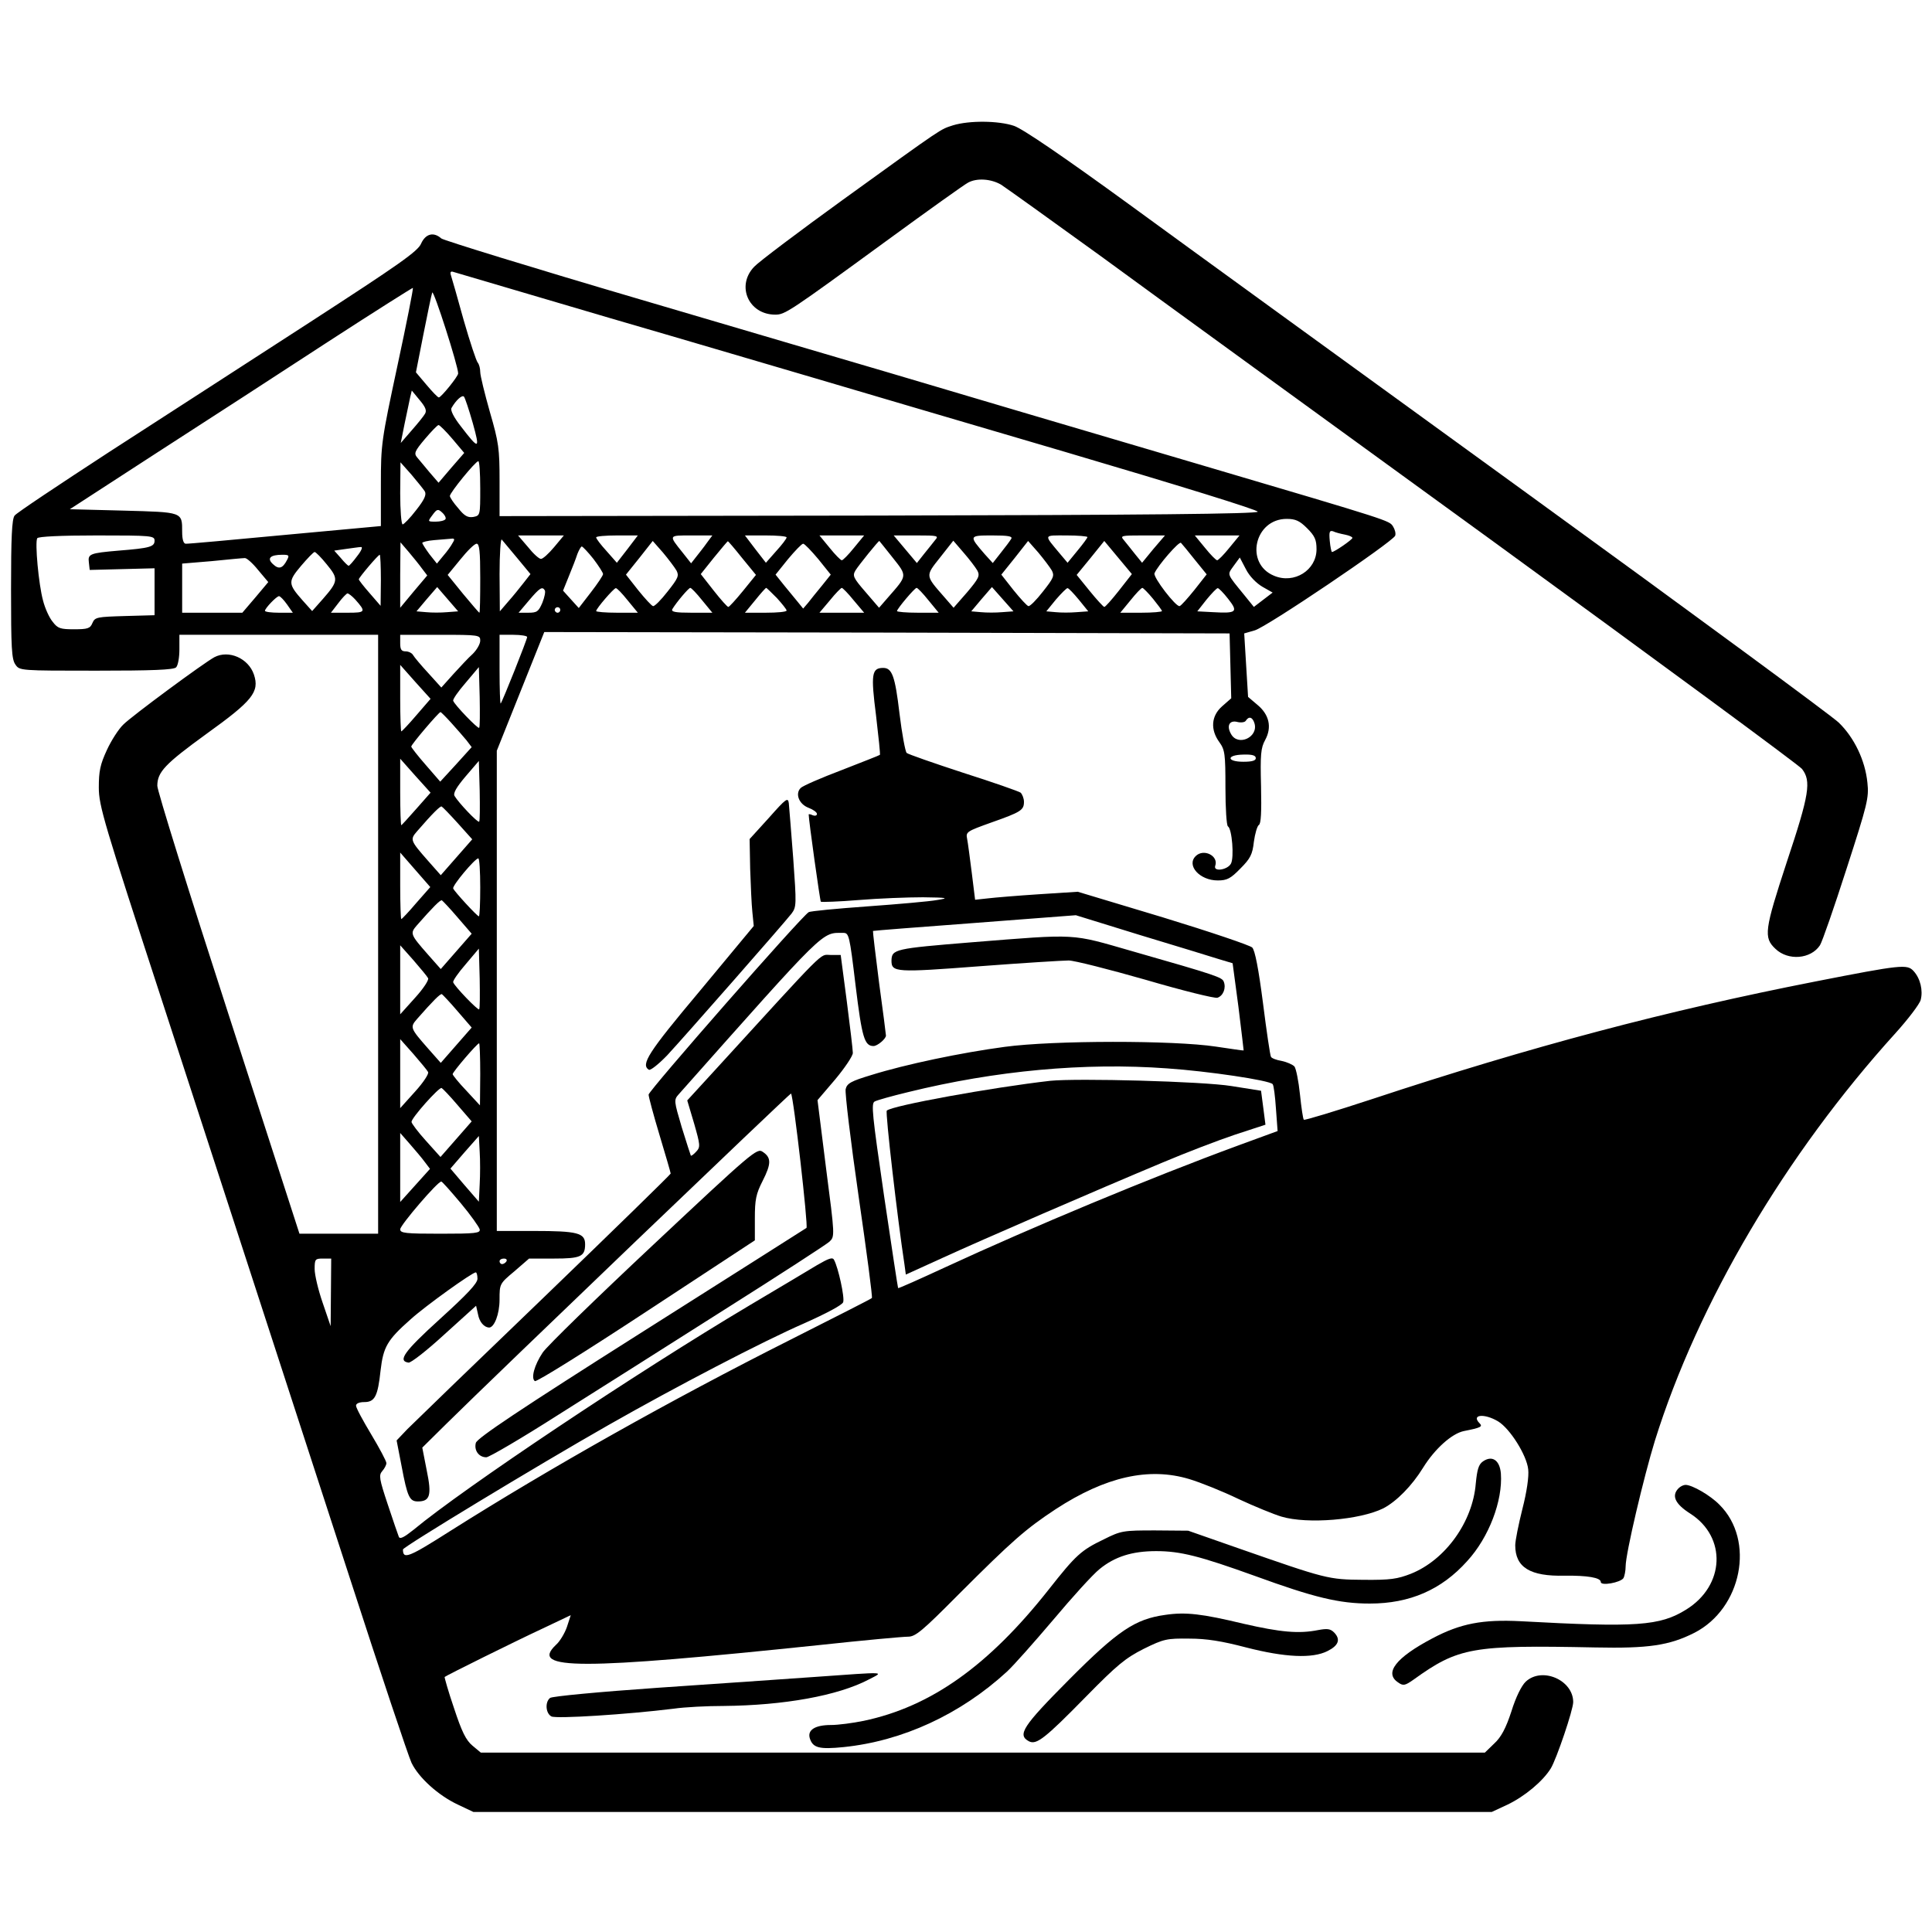 <svg version="1" xmlns="http://www.w3.org/2000/svg" width="933.333" height="933.333" viewBox="0 0 700 700"><path d="M345.3 45.4c-4.8 1.6-2.7.1-39.8 26.9-15.9 11.5-30.5 22.5-32.2 24.3-6.7 6.9-2.1 17.4 7.6 17.4 3.5 0 4.9-.9 40.1-26.6 15.2-11.1 28.5-20.6 29.7-21.2 3.2-1.8 8.4-1.4 12 .7 1.7 1.1 17.9 12.7 36 25.8 18 13.2 82.2 59.8 142.5 103.6 60.3 43.9 110.6 80.9 111.7 82.3 3.4 4.4 2.7 9.1-5.5 33.7-8.1 24.7-8.5 27.4-4.1 31.5 4.6 4.4 12.8 3.7 16.1-1.3.8-1.2 5.1-13.6 9.6-27.6 7.6-23.5 8.2-25.8 7.6-31.3-.8-8.1-4.8-16.4-10.4-21.8-2.6-2.5-53.3-39.8-112.7-82.9-59.4-43.1-124.5-90.3-144.6-105-23.8-17.3-38.3-27.2-41.5-28.3-5.6-1.9-16.2-2-22.1-.2z"/><path d="M152.6 88.2c-1.1 2.8-8 7.6-40.7 28.8-21.7 14-54.2 35.1-72.4 46.8-18.1 11.8-33.6 22.1-34.2 23-1 1.2-1.3 8.1-1.3 26.7 0 21.1.2 25.4 1.6 27.3 1.5 2.2 1.7 2.2 29.3 2.2 20.2 0 28-.3 28.9-1.2.7-.7 1.2-3.6 1.2-6.5V230h72v217h-28.5l-25.8-79.8c-14.2-43.8-25.8-81-25.7-82.5 0-5 2.8-7.9 17.8-18.8 16.7-12 19.3-15.2 17.2-21.5-2-5.9-9.1-9-14.3-6.3-3.9 2.1-29.9 21.3-33 24.4-1.7 1.6-4.4 5.8-6 9.3-2.4 5.2-2.9 7.6-2.9 13.5 0 6.7 1.8 12.6 23.2 78.2C84 440.2 94.6 473 126.5 571c11.3 34.9 21.5 65.4 22.6 67.7 2.6 5.4 9.7 11.8 16.7 15.1l5.7 2.7h369l5.6-2.6c6.3-3 12.9-8.5 15.8-13.2 2.1-3.5 8.1-21.2 8.1-24 0-8-11.3-12.9-17.2-7.4-1.5 1.4-3.6 5.6-5.2 10.8-2 6.1-3.7 9.3-6.2 11.6L538 635H174.2l-3-2.5c-2.4-2-3.9-5.1-6.7-13.6-2.1-6.1-3.5-11.2-3.4-11.3.7-.6 25.3-12.8 35.6-17.6l10.1-4.8-1.4 4.3c-.8 2.3-2.6 5.3-4 6.5-9.6 9.1 8.6 9.1 95.8 0 15.7-1.7 30-3 31.8-3 2.7 0 5.1-2 18.3-15.3 19.6-19.6 24.3-23.7 35.2-30.9 18.1-11.8 33.8-15.3 48.4-10.9 4 1.2 12 4.4 17.8 7.2 5.8 2.7 12.9 5.6 15.6 6.4 9.4 2.8 28.4 1.2 36.9-3 4.8-2.5 10.4-8.2 14.4-14.7 4.2-6.8 10.4-12.4 14.8-13.3 6.1-1.2 6.9-1.6 5.7-2.8-3.2-3.2 1.7-3.7 6.7-.7 4.3 2.6 10.4 12.3 10.9 17.4.3 2.5-.5 8.1-2.1 14.3-1.4 5.6-2.6 11.5-2.6 13.2 0 8 5.4 11.3 17.9 11 8.2-.1 13.1.7 13.1 2.3 0 1.5 7.1.2 8.2-1.4.4-.7.8-2.7.8-4.3 0-4.6 6.6-32.5 10.6-45.5 15.6-49.9 47.3-103.7 87.2-147.7 4.6-5.1 8.7-10.5 9.1-12 .9-3.4-.1-7.8-2.6-10.5-2.3-2.5-4.4-2.3-35.5 3.8-53.6 10.5-103.2 23.6-160.6 42.6-13.4 4.4-24.6 7.8-24.8 7.5-.3-.3-.9-4.4-1.4-9.2-.5-4.8-1.4-9.3-2-10.1-.7-.7-2.7-1.6-4.6-2-1.9-.3-3.7-1-3.9-1.5-.3-.4-1.6-9.2-2.9-19.5-1.6-12.4-2.9-19.1-3.9-20.1-.8-.8-15.3-5.7-32.3-10.9l-30.9-9.3-14 .9c-7.7.5-16.1 1.2-18.6 1.5l-4.6.5-1.2-9.7c-.7-5.4-1.4-11-1.7-12.4-.5-2.5-.1-2.7 8.8-5.9 10.8-3.8 11.8-4.5 11.8-7.5 0-1.2-.6-2.7-1.2-3.3-.7-.5-10.1-3.8-20.8-7.2-10.7-3.5-19.9-6.7-20.5-7.2-.5-.5-1.7-6.9-2.6-14.3-1.6-13.6-2.7-16.5-5.9-16.5-4.2 0-4.5 2.3-2.6 17.2.9 7.7 1.6 14.2 1.4 14.3-.2.2-6.4 2.6-13.8 5.5-7.4 2.8-14.1 5.7-14.9 6.5-2.1 2.1-.6 5.9 2.9 7.2 1.6.6 3 1.6 3 2.2 0 .6-.7.8-1.5.5-.8-.4-1.5-.5-1.5-.3 0 2 4.1 31.3 4.4 31.6.2.2 6.4 0 13.7-.6 7.3-.6 17.8-1 23.3-1 9 .1 9.6.3 5.1 1-2.7.5-14.1 1.5-25.2 2.3-11.1.8-20.7 1.7-21.3 2.1-2.7 1.6-58 64.7-58 66.1 0 .8 1.8 7.5 4 14.8 2.2 7.3 4 13.5 4 13.8 0 .3-20.6 20.4-45.7 44.6-25.2 24.2-47.5 45.8-49.7 48l-3.9 4.1 1.8 9.3c2.1 11.2 2.9 12.8 5.9 12.8 4.4 0 5.1-2.2 3.2-11.3l-1.6-8.2 8.7-8.6c17.9-17.7 124.6-119.9 124.9-119.7.9.9 6.3 48.2 5.6 48.7-.5.3-27.5 17.5-60.1 38.1-43.6 27.6-59.3 38.1-59.7 39.8-.7 2.7 1.1 5.2 3.8 5.2 1 0 12.8-6.9 26.1-15.4 13.3-8.4 40.4-25.5 60.2-38.1 19.8-12.5 36.9-23.6 38-24.6 2-1.9 2-2-1.2-26.6l-3.1-24.7 6.4-7.5c3.5-4.2 6.4-8.5 6.4-9.6 0-1.1-1-9.5-2.2-18.8l-2.2-16.7h-3.7c-4.1 0-.5-3.5-43.1 43.1l-8.8 9.6 2.5 8.4c2.2 7.7 2.3 8.5.8 10.1-.9 1-1.8 1.7-2 1.5-.1-.2-1.6-4.8-3.3-10.3-2.8-9.5-2.9-9.9-1.1-11.9 53.9-60.7 51.7-58.5 59.6-58.5 2.1 0 2.3.7 4.5 19.1 2.3 18.8 3.2 21.9 6.5 21.9 1.4 0 4.5-2.6 4.5-3.8 0-.4-1.1-9-2.5-19.2-1.3-10.1-2.3-18.6-2.2-18.7.1-.1 16.7-1.4 36.9-2.9l36.6-2.8 23.3 7.2c12.9 3.9 25.7 7.8 28.5 8.7l5 1.5 2.1 15.7c1.1 8.7 1.9 15.9 1.9 15.9-.1.1-4.6-.6-10.1-1.4-15.1-2.3-58.8-2.3-76.5.1-15.7 2.1-35.8 6.3-48.3 10.2-7.3 2.2-8.8 3-9.3 5.1-.3 1.3 1.8 18.8 4.7 38.9 2.9 20 5.1 36.6 4.8 36.8-.2.3-13.5 7-29.5 15.1-43.5 21.9-87 46.4-123.1 69.2-15.4 9.8-17.3 10.5-17.3 6.8 0-.9 48.5-30.3 74.5-45.1 24.6-14 55.7-30.2 70.8-36.8 8.3-3.7 13.9-6.7 14.2-7.7.6-1.7-1.8-12.6-3.3-15.3-.5-1.1-1.9-.6-6.2 1.9-3 1.8-14 8.4-24.5 14.6-41 24.4-103.4 66.1-121.7 81.3-3.4 2.7-4.9 3.5-5.3 2.5-.3-.7-2.1-6-4-11.7-3.1-9.3-3.3-10.6-2-12.1.8-.9 1.5-2.2 1.5-2.9 0-.7-2.5-5.4-5.5-10.4s-5.5-9.6-5.5-10.4c0-.8 1.2-1.3 3-1.3 3.8 0 4.9-2.1 5.9-11.5 1-8.5 2.4-11 10.9-18.5 5.3-4.8 22.3-17 23.6-17 .3 0 .6 1 .6 2.3 0 1.7-3.7 5.6-13.6 14.6-13 11.8-15.4 15.2-11.4 15.8.8.2 6.7-4.4 13-10.2l11.5-10.4.7 3.1c.5 2.8 2.2 4.7 4 4.8 1.9 0 3.8-4.9 3.8-10.1 0-5.7 0-5.8 5.4-10.3l5.3-4.6h9c9.7 0 11.3-.7 11.3-5.2 0-4.1-2.8-4.8-18.6-4.8H180V272l8.6-21.5 8.6-21.5 124.2.2 124.1.3.3 11.7.3 11.8-3.3 2.9c-4 3.5-4.3 8.5-1 13 2 2.8 2.2 4.2 2.2 16.5 0 7.4.4 13.7.9 14 1.5.9 2.3 11.3 1.1 13.5-1.2 2.3-6.5 3.1-5.7.8 1.3-3.6-4.2-6.4-7.1-3.5-3.4 3.4 1.5 8.8 8 8.8 3.4 0 4.7-.7 8.2-4.3 3.6-3.6 4.4-5.1 4.9-9.7.4-2.9 1.2-5.7 1.8-6.1.8-.4 1-4.7.8-14-.3-11.5-.1-13.9 1.5-16.8 2.5-4.6 1.5-9.2-2.9-12.8l-3.3-2.8-.7-11.5-.7-11.5 3.8-1.1c4.2-1.1 49.9-32 50.9-34.3.3-.8-.1-2.3-.8-3.4-1.4-2.1-.6-1.9-67.7-21.7-50.2-14.8-93.2-27.5-115-34-10.7-3.1-51.2-15.1-90-26.5s-71.2-21.4-72.1-22.1c-2.8-2.5-5.7-1.7-7.3 1.8zm67.9 26.9c30.3 8.8 64 18.8 75 22 11 3.3 51.6 15.2 90.3 26.6 41.7 12.3 70.1 21.1 69.9 21.7-.3.8-41.2 1.2-137.5 1.4L181 187v-12.8c0-11.6-.3-13.9-3.5-24.9-1.9-6.7-3.5-13.2-3.5-14.5 0-1.3-.4-2.8-.9-3.4-.5-.5-2.8-7.4-5.1-15.4-2.2-8-4.3-15.3-4.6-16.2-.4-1.2-.1-1.6.8-1.3.7.2 26.1 7.7 56.3 16.6zM144 132.5c-5.8 27.1-6 28.4-6 43v15.1l-34.7 3.2c-19.2 1.8-35.4 3.3-36 3.2-.8 0-1.3-1.5-1.3-4.3 0-7.3.3-7.1-21.3-7.7l-19.4-.5L56.9 164c17.4-11.2 45.3-29.3 62-40.2 16.8-10.9 30.6-19.6 30.7-19.5.2.2-2.3 12.9-5.6 28.2zm22 2.8c0 1.1-6.2 8.7-7 8.7-.4 0-2.4-2.1-4.5-4.6l-3.8-4.5 2.7-13.7c1.5-7.5 2.9-14.4 3.2-15.2.5-1.2 9.4 26.6 9.4 29.3zm-12 14.6c-.5.9-2.7 3.6-4.9 6.1l-3.9 4.5 1.4-7c.8-3.9 1.7-8.1 2-9.5l.6-2.5 2.8 3.4c2.1 2.5 2.7 3.8 2 5zm17.3 3.4c2.7 9.7 2.3 9.8-4.3 1.2-2.6-3.3-3.9-5.9-3.4-6.7 1.6-2.8 3.8-4.8 4.5-4.1.4.5 1.8 4.7 3.2 9.6zm-7.4 5.7l4.3 5.1-4.7 5.4-4.6 5.4-3.2-3.7c-1.7-2-3.7-4.5-4.5-5.4-1.3-1.5-1-2.3 2.8-6.8 2.3-2.7 4.5-5 4.9-5 .4 0 2.7 2.3 5 5zm10.1 17.9c0 9.8 0 9.9-2.5 10.4-2 .3-3.2-.3-5.5-3.2-1.7-1.9-3-3.9-3-4.4 0-1.2 9.3-12.6 10.3-12.6.4-.1.7 4.3.7 9.8zm-20.1 1.1c.7 1.2-.1 3-3.1 6.8-2.2 2.9-4.5 5.2-4.9 5.2-.5 0-.9-5.1-.9-11.3l.1-11.2 4 4.5c2.1 2.5 4.3 5.2 4.8 6zm7.5 10.1c-.3.5-1.9.9-3.5.9-3 0-3 0-1.2-2.4 1.6-2.2 2-2.3 3.5-.9 1 .9 1.5 2 1.2 2.4zm312.2 3.3c2.8 2.8 3.4 4.2 3.4 7.6 0 7.6-8.1 12.7-15.4 9.6-10.7-4.4-7.1-20.6 4.6-20.6 3.2 0 4.7.7 7.4 3.4zm13.7 2.3c1.5.3 2.7.8 2.7 1.2 0 .6-6.5 5.1-7.4 5.1-.2 0-.6-1.8-.8-4-.3-3.3-.1-3.9 1.2-3.5.8.4 2.7.9 4.3 1.2zM56 195.9c0 2.2-1.7 2.7-13 3.6-10.5.9-11.2 1.2-10.8 4.3l.3 2.7 11.8-.3 11.7-.3v17l-10.7.3c-10.1.3-10.9.4-11.8 2.5-.8 2-1.7 2.3-6.7 2.3-4.9 0-5.9-.3-7.7-2.7-1.2-1.4-2.8-4.9-3.5-7.7-1.6-5.8-3-21.1-2.1-22.6.4-.6 8.5-1 21.6-1 19.9 0 20.9.1 20.9 1.9zm144.8 2.3c-2 2.4-4.1 4.3-4.8 4.3-.7 0-2.8-1.9-4.7-4.3l-3.6-4.2h16.6l-3.5 4.2zm26.5.8l-3.8 4.9-3.7-4.2c-2.1-2.3-3.8-4.5-3.8-5 0-.4 3.4-.7 7.6-.7h7.5l-3.8 5zm28.8-2.3c-1.1 1.6-2.9 3.8-3.9 5.1l-1.8 2.3-3-3.8c-5.2-6.5-5.3-6.3 3.1-6.3h7.6l-2 2.7zm28.9-2c0 .5-1.7 2.7-3.8 5l-3.7 4.2-3.8-4.9-3.8-5h7.5c4.2 0 7.6.3 7.6.7zm24.4 3.8c-2 2.5-4 4.5-4.4 4.5-.4 0-2.4-2-4.4-4.5l-3.7-4.5h16.2l-3.7 4.5zm29.4-2.8c-.8 1-2.6 3.3-4 5l-2.6 3.3-4.2-5-4.2-5h8.3c7.7 0 8.1.1 6.7 1.7zm27.6-.5c-.4.7-2.1 3-3.8 5.1l-2.9 3.7-2.9-3.2c-5.8-6.7-5.8-6.8 2.7-6.8 5.8 0 7.4.3 6.9 1.2zm27.6-.6c0 .3-1.6 2.5-3.6 4.9l-3.6 4.4-2.7-3.2c-6-7.2-6.2-6.7 2.3-6.7 4.2 0 7.6.3 7.6.6zm23.9 4.3l-4.1 5-2.6-3.2c-1.4-1.8-3.2-4-4-5-1.4-1.6-1-1.7 6.7-1.7h8.2l-4.2 4.9zm27.5-.4c-2 2.5-4 4.5-4.4 4.5-.4 0-2.4-2-4.4-4.5l-3.7-4.5h16.2l-3.7 4.5zM164 196.7c-.5 1-2 3.1-3.4 4.7l-2.3 2.8-2.7-3.4c-1.4-1.9-2.6-3.8-2.6-4.1 0-.3 1.9-.8 4.3-1 2.3-.2 5-.4 6-.5 1.4-.2 1.6.1.7 1.5zm23.4 5.5l4.8 5.8-2.5 3.2c-1.4 1.8-3.9 4.9-5.6 6.8l-3 3.5-.1-13.5c0-7.3.4-13 .8-12.5.5.6 3 3.6 5.6 6.7zm57.7 4.5c1 1.9.6 2.8-3.2 7.6-2.4 3.1-4.8 5.5-5.3 5.3-.5-.1-2.9-2.7-5.4-5.8l-4.4-5.6 4.9-6.1 4.8-6.1 3.7 4.2c2 2.4 4.2 5.3 4.9 6.5zm23.8-4.5l5 6.1-4.7 5.8c-2.6 3.2-5 5.8-5.3 5.8-.3.1-2.7-2.6-5.3-5.9l-4.7-6 4.8-6c2.6-3.2 4.9-5.9 5-5.9.1-.1 2.5 2.7 5.2 6.1zm54.5-.2c5.4 6.8 5.4 6.4-1.6 14.4l-3.3 3.8-4.9-5.7c-4.5-5.2-4.8-5.9-3.6-7.9 1.2-1.9 8.2-10.6 8.6-10.6 0 0 2.2 2.7 4.8 6zm30.7 4.7c1 1.9.6 2.8-3.7 7.9l-4.9 5.6-3.3-3.8c-7-8-7-7.6-1.6-14.4l4.8-6.1 3.7 4.3c2.1 2.4 4.3 5.3 5 6.5zm27 0c1 1.9.6 2.8-3.2 7.6-2.4 3.1-4.8 5.5-5.3 5.3-.5-.1-2.9-2.7-5.4-5.8l-4.4-5.6 4.9-6.1 4.8-6.1 3.7 4.2c2 2.4 4.2 5.3 4.9 6.5zm24.3 7.3c-2.6 3.3-5 6-5.3 5.9-.3 0-2.7-2.6-5.3-5.8l-4.7-5.8 5-6.1 5-6.2 5 6 5 6-4.7 6zm27.5-11.2l4.3 5.3-4.4 5.6c-2.5 3.1-4.9 5.8-5.4 5.9-1.3.4-9.7-10.5-9.1-11.9 1.1-2.7 9-11.8 9.6-11 .4.4 2.7 3.2 5 6.1zm-280 3.2l1.9 2.5-4.9 5.8-4.9 5.9v-11.9l.1-11.8 3 3.5c1.6 1.9 3.8 4.6 4.8 6zm21.1 3.5c0 6.9-.1 12.5-.3 12.5-.2 0-2.8-3.1-5.9-6.8l-5.6-6.9 4.6-5.6c2.5-3.1 5.1-5.7 5.9-5.7 1 0 1.3 2.8 1.3 12.5zm122.5-6.9l4.5 5.6-3.2 4c-1.8 2.2-4.1 5-5 6.2l-1.8 2.1-1.7-2.1c-1-1.2-3.3-4-5.1-6.2l-3.2-4 4.5-5.6c2.6-3.1 5-5.6 5.5-5.6s2.9 2.5 5.5 5.6zm-167.1-1.1c-1.4 1.9-2.8 3.5-3.1 3.5-.2 0-1.5-1.2-2.8-2.8l-2.4-2.7 4.2-.6c2.3-.3 4.8-.7 5.5-.7.7-.1.2 1.3-1.4 3.3zm85.6 1c1.9 2.5 3.5 5 3.5 5.5s-2 3.5-4.4 6.6l-4.4 5.7-2.9-3.2-2.8-3.1 2.1-5.2c1.2-2.9 2.6-6.5 3.1-8.1.6-1.5 1.3-2.7 1.6-2.7.4.1 2.3 2.1 4.2 4.5zm-96.6 2c4.3 5.2 4.2 6.1-1.4 12.5l-3.9 4.4-3.5-3.9c-5.3-6-5.3-6.8-.5-12.5 2.3-2.7 4.5-5 4.9-5 .4 0 2.4 2 4.4 4.5zm-14.4-1.6c-1.6 3.1-3 3.5-5.1 1.5-2.3-2.1-1-3.4 3.4-3.4 2.4 0 2.6.2 1.7 1.9zm34 7.3l-.1 9.3-3.9-4.5c-2.2-2.5-4-4.8-4-5.1 0-.6 7-8.9 7.6-8.9.2 0 .4 4.2.4 9.2zm-44.5-3.7l3.7 4.4-4.7 5.6-4.7 5.5H66v-17.8l10.8-.9c5.9-.6 11.2-1.1 11.9-1.1.6-.1 2.8 1.8 4.8 4.3zm363.9 6.1l3.7 2.1-3.4 2.6-3.4 2.6-3.4-4.2c-6.6-8.1-6.3-7.3-3.9-10.7l2.2-3 2.2 4.2c1.3 2.6 3.8 5.1 6 6.4zM162 221.8c-2.2.2-5.6.2-7.6 0l-3.5-.3 3.7-4.4 3.8-4.4 3.8 4.4 3.8 4.4-4 .3zm35.4-7.9c.3.5-.1 2.5-.9 4.5-1.4 3.2-1.9 3.6-5.1 3.6h-3.5l3.8-4.5c3.9-4.6 4.8-5.1 5.7-3.6zm30 3.6l3.7 4.5h-7.5c-4.2 0-7.6-.3-7.6-.6 0-.9 6.3-8.2 7.1-8.3.4-.1 2.3 1.9 4.3 4.4zm27 0l3.7 4.5h-7.6c-5.8 0-7.4-.3-6.9-1.3 1.5-2.5 5.9-7.7 6.5-7.7.4 0 2.3 2 4.3 4.5zm27.1-.8c1.9 2.1 3.5 4.1 3.5 4.5 0 .5-3.4.8-7.6.8h-7.5l3.7-4.5c2-2.5 3.8-4.5 4-4.5.2 0 1.9 1.7 3.9 3.7zm27.8.8l3.8 4.5h-16.2l3.8-4.5c2-2.5 4-4.5 4.3-4.5.3 0 2.3 2 4.3 4.5zm27.1 0l3.7 4.5h-7.5c-4.2 0-7.6-.3-7.6-.6 0-.8 6.4-8.4 7.1-8.4.4 0 2.3 2 4.3 4.5zm26.7 4.3c-2.3.2-5.7.2-7.7 0l-3.5-.3 3.7-4.4 3.8-4.4 3.9 4.4 3.9 4.4-4.1.3zm27.8-4.5l3.4 4.2-4.2.3c-2.3.2-5.7.2-7.6 0l-3.4-.3 3.5-4.3c2-2.3 3.9-4.2 4.2-4.1.4 0 2.2 1.9 4.1 4.2zm26.9-.3c1.7 2.1 3.2 4.1 3.2 4.4 0 .3-3.4.6-7.6.6h-7.5l3.7-4.5c2-2.5 3.9-4.5 4.3-4.5.3 0 2.1 1.8 3.9 4zm27.2 0c3.7 4.7 3.1 5.3-5.5 4.8l-5.7-.3 3.3-4.2c1.9-2.3 3.7-4.2 4.1-4.2.3-.1 2.1 1.7 3.8 3.9zm-316.3.2c4 4.5 3.8 4.8-2.7 4.8h-6.1l2.7-3.5c1.4-1.9 3-3.5 3.3-3.5.4 0 1.7 1 2.8 2.2zM104 219l2.1 3h-5c-2.8 0-5.1-.3-5.1-.7 0-.9 4.2-5.3 5.1-5.3.4 0 1.7 1.3 2.9 3zm99 2c0 .5-.4 1-1 1-.5 0-1-.5-1-1 0-.6.5-1 1-1 .6 0 1 .4 1 1zm-29 11.1c0 1.2-1.2 3.3-2.7 4.8-1.6 1.4-4.7 4.8-7.1 7.4l-4.3 4.8-4.7-5.2c-2.6-2.8-5.1-5.8-5.5-6.5-.4-.8-1.7-1.4-2.7-1.4-1.6 0-2-.7-2-3v-3h14.5c14.1 0 14.5.1 14.5 2.1zm17-1.3c0 .9-9 23.5-9.6 24.1-.2.2-.4-5.3-.4-12.2V230h5c2.8 0 5 .4 5 .8zm-40.1 28.3c-2.8 3.3-5.3 5.9-5.5 5.9-.2 0-.4-5.4-.4-12v-12.1l5.5 6.2 5.5 6.1-5.1 5.9zm22.7 4.6c-.4.5-8.9-8.3-9.4-9.8-.2-.5 1.8-3.4 4.5-6.5l4.8-5.7.3 10.8c.1 5.9.1 11-.2 11.2zm-10.1-1.8c2 2.2 4.4 5 5.5 6.3l1.9 2.5-5.7 6.3-5.7 6.2-5.2-6c-2.9-3.3-5.3-6.4-5.3-6.7 0-.8 10-12.5 10.6-12.5.2 0 2 1.8 3.9 3.9zm291 .1c1.6 5.1-6 8.6-8.5 3.9-1.7-3-.5-5.1 2.4-4.3 1.3.3 2.7.1 3-.5 1.1-1.7 2.4-1.3 3.1.9zm.5 12.7c0 .9-1.4 1.3-4.5 1.3-6.2 0-6.2-2.5 0-2.6 3.2-.1 4.5.3 4.5 1.3zm-304.2 18.4c-2.8 3.2-5.3 5.9-5.4 5.9-.2 0-.4-5.4-.4-12v-12.1l5.5 6.2 5.5 6.1-5.2 5.9zm22.8 4.6c-.5.5-7.5-6.9-8.9-9.3-.6-1 .7-3.2 4-7.1l4.8-5.6.3 10.8c.1 5.9.1 11-.2 11.2zm-7.7.6l5.2 5.8-5.7 6.5-5.7 6.5-4.6-5.2c-6.5-7.4-6.6-7.7-4-10.7 5.7-6.6 8.4-9.2 8.9-9 .4.2 3 2.9 5.9 6.1zm-15.1 28.9c-2.7 3.2-5.2 5.8-5.4 5.8-.2 0-.4-5.4-.4-12.1v-12l5.4 6.2 5.5 6.3-5.1 5.8zm23.2-5.7c0 5.8-.2 10.5-.5 10.5-.6 0-8.9-9-9.3-10.1-.4-1 7.9-10.9 9.1-10.9.4 0 .7 4.7.7 10.5zm-8.2 10.9l5.1 5.9-5.6 6.4-5.6 6.4-4.6-5.2c-6.5-7.4-6.6-7.7-4-10.7 5.8-6.6 8.4-9.2 9-9 .3.2 2.9 2.9 5.7 6.2zm-10.7 22c.4.6-1.7 3.8-4.7 7.1l-5.4 6v-25l4.8 5.4c2.6 3 5 5.9 5.3 6.5zm18.5 11.3c-.4.5-8.9-8.3-9.4-9.8-.2-.5 1.8-3.4 4.5-6.5l4.8-5.7.3 10.8c.1 5.9.1 11-.2 11.2zm-7.8.7l5.1 5.9-5.6 6.4-5.6 6.4-4.6-5.2c-6.5-7.4-6.6-7.7-4-10.7 5.8-6.6 8.4-9.2 9-9 .3.2 2.9 2.9 5.7 6.2zm-10.7 22c.4.6-1.7 3.8-4.7 7.1l-5.4 6v-25l4.8 5.4c2.6 3 5 5.9 5.3 6.5zm18.9.8l-.1 11.3-4.9-5.3c-2.8-2.9-5-5.7-5-6 0-.8 8.9-11.2 9.6-11.2.2 0 .4 5.1.4 11.2zm248.9-2.1c14.7 1 37 4.3 38.2 5.7.4.4.9 4.4 1.2 8.9l.6 8.1-14.2 5.2c-32.1 11.8-74.5 29.5-106.1 44.1-9.3 4.3-17.1 7.8-17.2 7.6-.1-.1-2.4-15.2-5.1-33.5-4.3-29.5-4.7-33.4-3.4-34.1.9-.5 6.3-2 12.1-3.4 31.7-7.8 63.9-10.8 93.9-8.6zm-257.1 13.3l5.1 5.9-5.6 6.4-5.7 6.5-5.3-5.9c-2.9-3.2-5.2-6.3-5.2-6.8-.1-1.4 10-12.7 10.9-12.3.4.2 3 2.9 5.8 6.2zM153.9 421l1.9 2.5-5.4 6-5.4 6v-25l3.5 4c1.9 2.2 4.4 5.1 5.4 6.5zm19.9 8.1l-.3 6.3-5.2-6-5.1-6 5.1-5.9 5.2-5.9.3 5.7c.2 3.1.2 8.4 0 11.8zM167 436c3.6 4.3 6.6 8.6 6.8 9.4.3 1.4-1.5 1.6-14.2 1.6s-14.6-.2-14.6-1.6c0-1.5 13.7-17.5 14.9-17.3.3 0 3.5 3.6 7.1 7.9zm-47.1 32.2l-.1 12.3-2.9-8.5c-1.6-4.6-2.9-10.1-2.9-12.2 0-3.6.2-3.8 3-3.8h3l-.1 12.2zm63.6-11.2c-.3.5-1 1-1.6 1-.5 0-.9-.5-.9-1 0-.6.7-1 1.6-1 .8 0 1.2.4.9 1z"/><path d="M380.5 391.6c-21.1 2.4-57.4 9-59.2 10.8-.6.5 3.9 39.4 6.4 55.7l.5 3.7 13.2-6c14.6-6.7 55.7-24.5 79.6-34.5 8.5-3.6 20.5-8.2 26.5-10.2l11-3.6-.8-6.2-.8-6.1-10.7-1.7c-10.4-1.7-55.9-2.9-65.7-1.9zM278.6 296.3l-7 7.7.2 10.8c.2 5.9.5 12.9.8 15.7l.5 5-19.5 23.5c-18.9 22.5-21.5 26.7-18.5 28.6.6.3 3.5-2 6.6-5.2 6.4-6.9 42.3-47.8 45.1-51.4 1.8-2.4 1.8-3.3.6-20-.7-9.6-1.5-18.6-1.6-20-.3-2.2-1-1.7-7.2 5.3zM352.2 341.4c-28.2 2.3-29.1 2.5-29.2 6.7 0 4.2 1.7 4.3 31.8 2 15.8-1.2 30.4-2.1 32.4-2.1s14.6 3.2 27.9 7c13.3 3.9 25 6.8 26 6.5 2.1-.7 3.2-3.5 2.3-5.8-.6-1.6-2.5-2.3-33.3-11.1-22.3-6.4-19.2-6.3-57.9-3.2zM236.7 451c-20.6 19.3-38.7 36.9-40.1 39.1-3 4.5-4.3 9.3-2.8 10.3.6.4 18.8-11 40.4-25.2l39.3-25.8v-7.9c0-6.8.4-8.9 2.8-13.6 3.2-6.3 3.2-8.5 0-10.6-2-1.4-3.8.1-39.6 33.7zM537.3 529.5c-1.6 1.1-2.1 3-2.6 8-1.1 13.9-11 27.7-23.5 32.7-4.9 1.9-7.4 2.3-17.2 2.2-12.8-.1-13.4-.3-45.5-11.5l-18-6.3-12-.1c-11.5 0-12.3.1-18.5 3.2-8.3 4-10.1 5.6-20.1 18.3-21.8 27.6-42.7 42.4-67 47.5-3.9.8-9.2 1.5-11.8 1.5-5.8 0-8.6 1.8-7.7 4.8 1.1 3.5 3.4 4.1 12.3 3.2 21.3-2.2 42.2-11.8 59.1-27.3 2.5-2.3 10-10.8 16.8-18.8 6.8-8.1 14.3-16.4 16.8-18.4 5.5-4.5 11.8-6.5 20.5-6.5 8.8 0 15.8 1.8 35.8 9 21.4 7.8 30.5 10 41.6 10 14.5 0 26-5 35.3-15.4 7.9-8.6 12.9-21.9 12.2-31.7-.4-4.9-3.2-6.7-6.5-4.4zM608.2 539.2c-2.7 2.7-1.3 5.7 4.2 9.2 13.3 8.5 12.6 26.1-1.5 34.8-9.5 5.9-17.9 6.5-59.9 4.2-13.8-.7-21.8.8-32 6.2-13.3 7-17.6 12.6-12.4 16 1.8 1.3 2.5 1.1 5.5-1 16.4-11.8 21.3-12.6 65.9-11.7 19.2.4 26.8-.7 35.9-5.3 17.2-8.8 22.1-33.5 9.1-46.4-3.3-3.4-9.9-7.2-12.3-7.2-.7 0-1.8.5-2.5 1.2z"/><path d="M422.2 585.1c-10.9 1.5-17.2 5.7-34.9 23.5-16.8 16.9-18.8 20-14.5 22.3 2.7 1.4 5.7-.9 20.7-16.2 11.3-11.5 14.2-13.9 20.9-17.3 7.3-3.6 8.4-3.8 16.5-3.7 6.3 0 11.8.9 20.6 3.2 14 3.6 24 4.1 29.5 1.3 4-2 4.8-4.2 2.4-6.7-1.4-1.4-2.5-1.5-5.8-.9-7 1.4-13.6.8-27.1-2.3-15-3.6-20.9-4.3-28.3-3.2zM295 607.6c-10.2.7-35.6 2.5-56.5 3.9-21.5 1.5-38.5 3.1-39.2 3.7-1.9 1.5-1.6 5.6.5 6.7 1.8.9 27.2-.7 44.2-2.8 4.1-.6 12.3-1 18.2-1 21.8-.2 41.4-3.7 52.6-9.6 5.6-2.9 7-2.8-19.8-.9z"/></svg>